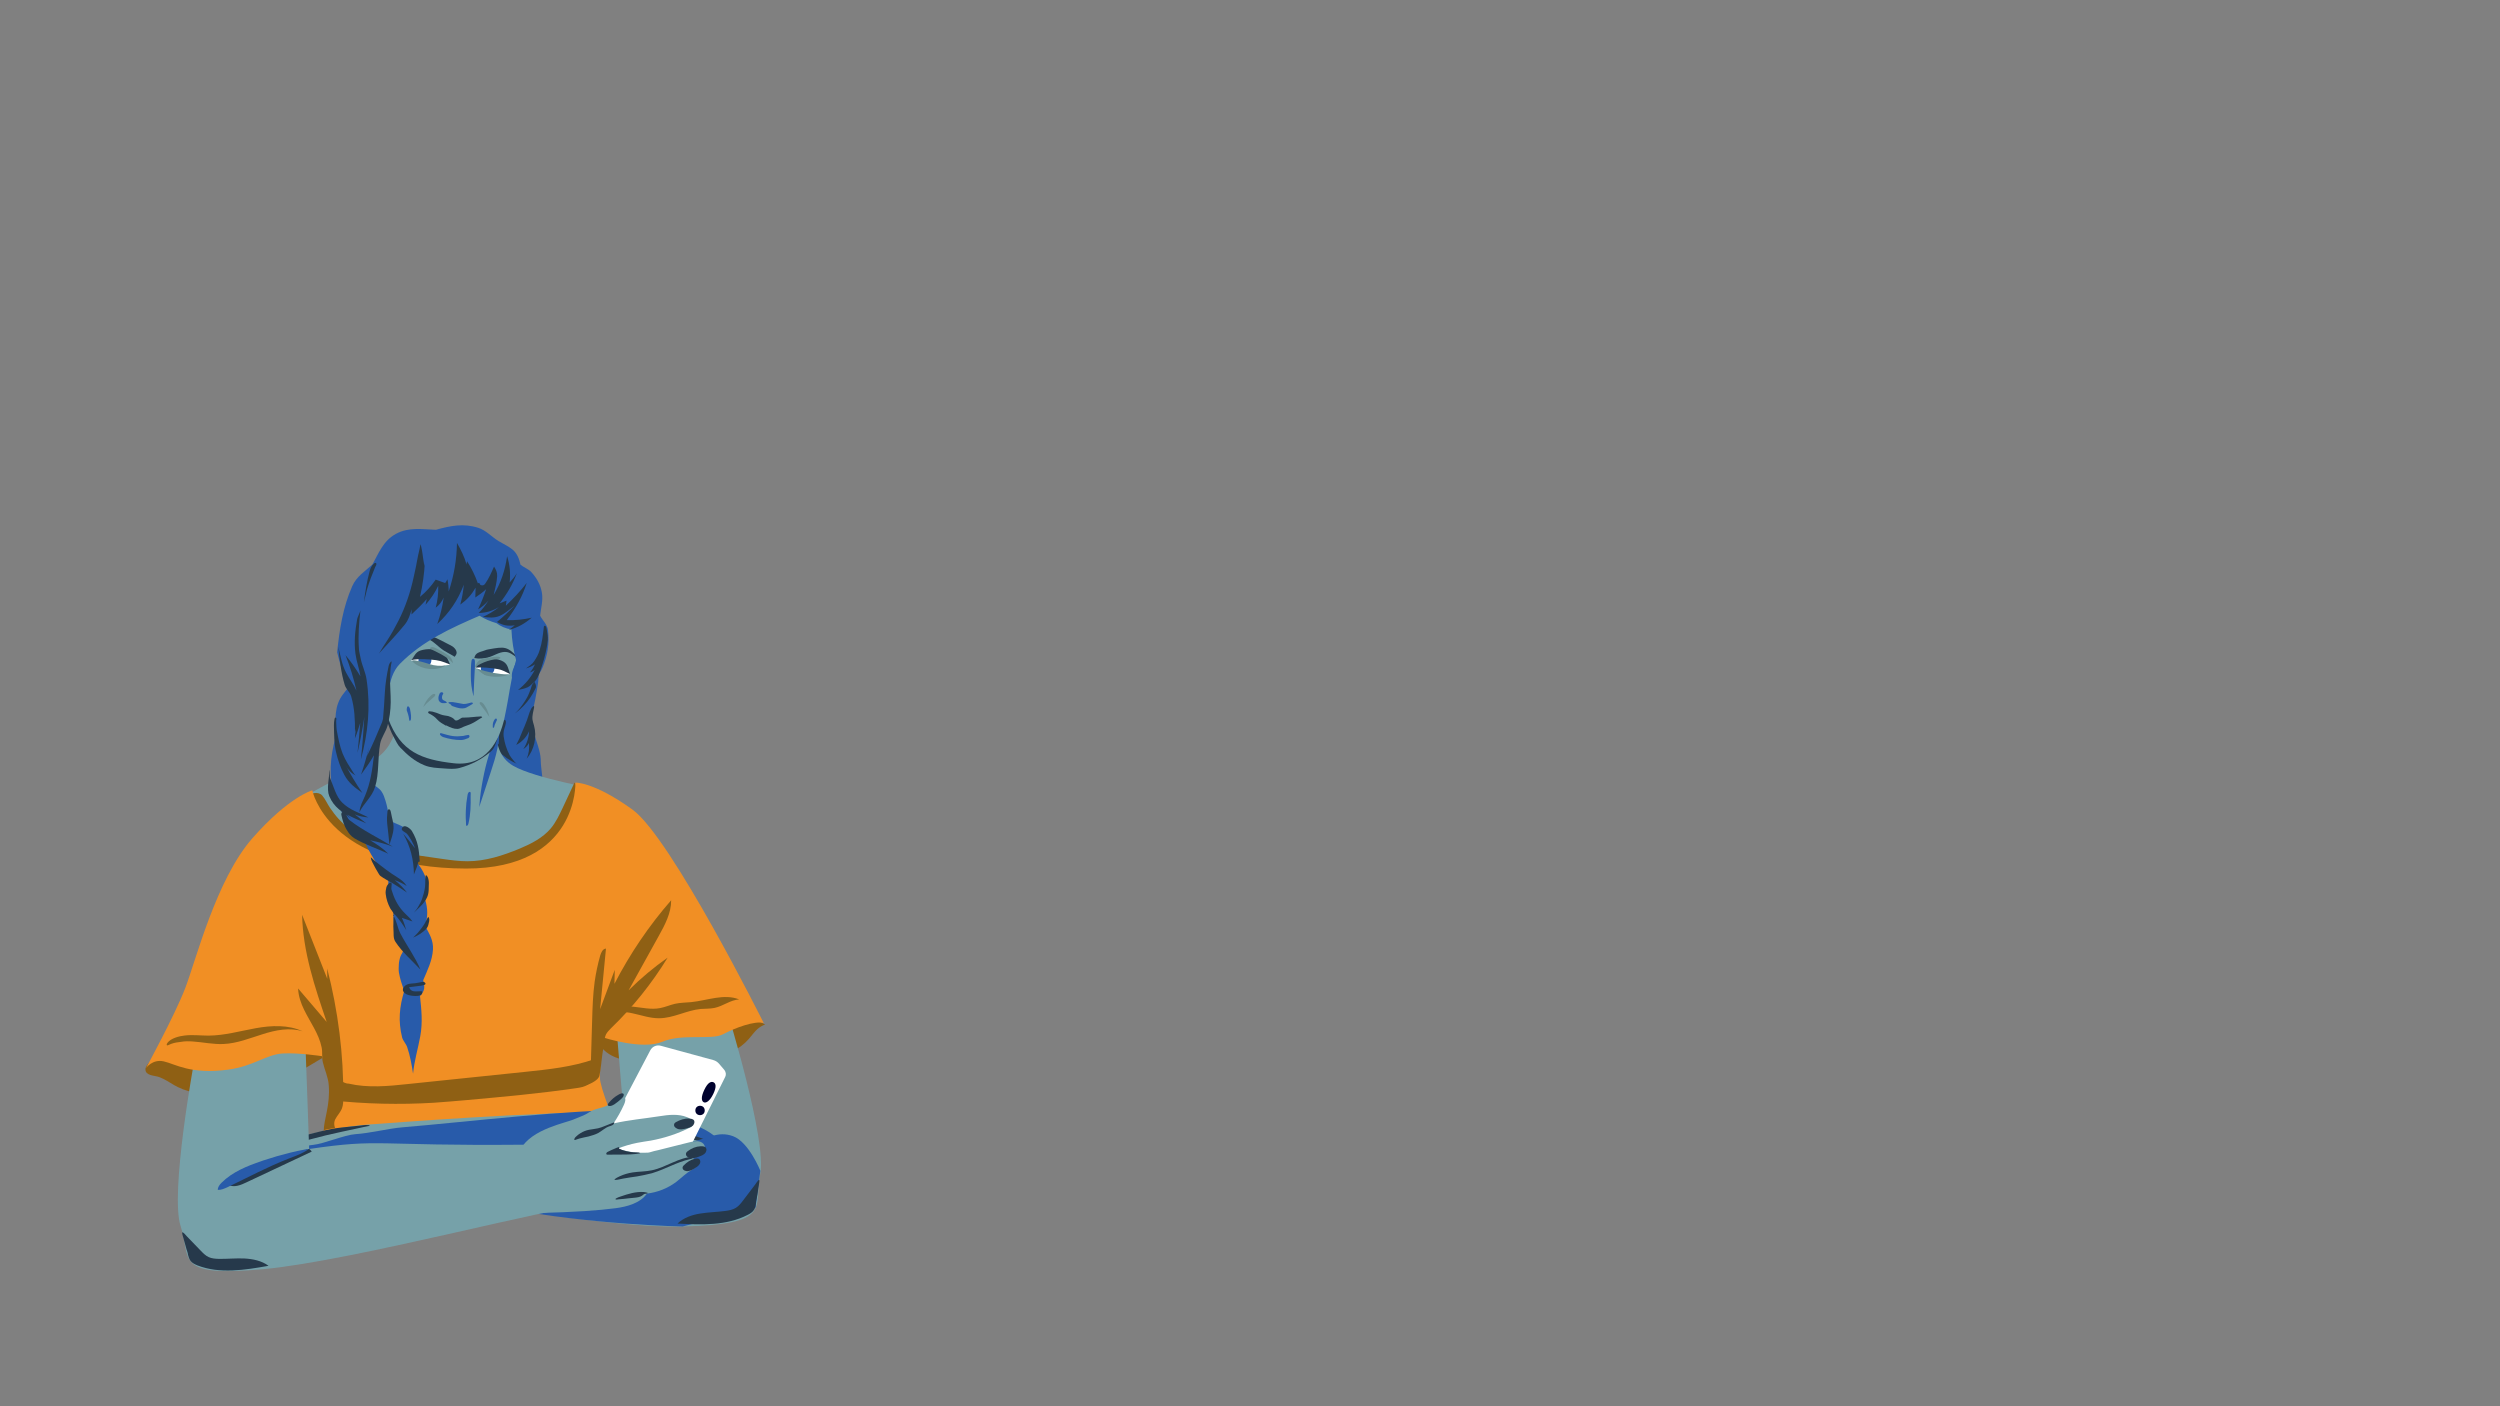 <ns0:svg xmlns:ns0="http://www.w3.org/2000/svg" version="1.1" id="Layer_4" x="0px" y="0px" viewBox="0 0 2562 1441" style="enable-background:new 0 0 2562 1441;" xml:space="preserve" width="2562.0" height="1441.0">
<ns0:rect x="0" y="0" width="2562" height="1441" fill="#808080" stroke="none"/>
<ns0:style type="text/css">
	.st0{fill:#285BAA;}
	.st1{fill:#26394B;}
	.st2{fill:#8F6014;}
	.st3{fill:#76A1A9;}
	.st4{fill:#F18F24;}
	.st5{fill:#FFFFFF;}
	.st6{fill:#00022E;}
	.st7{fill:#678C91;}
</ns0:style>
<ns0:g>
	<ns0:g>
		<ns0:path class="st0" d="M510.6,770.3c0.9,1.2,1.8,2.2,2.3,3.6c0.5,1.3,0.6,2.9,0.9,4.3c1.1,7.9-2.2,20.7,2.3,27.2    c1.8,2.6,4.6,4.2,7.5,5.7c6.5,3.1,28.6,17,32.4,10.9c3.4-5.3-1.9-35.2-1.8-41.5c0.1-15.4-10.2-29.7-9.4-45    c0.3-6.7,2.9-13,3.9-19.7c1.6-9.2,3.9-19.2,3.1-28.5c-0.5-6.4-4.6-12.6-9.1-17.1c-3.1-3.1-9.1-20.6-13.3-21    c-13.3-1.5-24.9,22.6-31.7,34.1c-6.8,11.5-7.7,25.8-5,38.9c1.4,6.9,3.9,14,8.5,19.5c0.9,1.1,2,1.9,2.6,3.2    c0.4,1.2,0.2,2.6,0.1,3.7c-0.2,3.6,0.3,7.1,1.3,10.7C506.3,763.3,508,767,510.6,770.3z" />
		<ns0:path class="st1" d="M529.7,782.7c-7.6-3.3-13.7-7.7-19.6-13.5c-2.6-2.5-3.9-5.2-4.2-8.9c1.7,0.6,3.4,1.5,5.1,2.3    c0.1-3.8,0.2-7.7,0.7-11.4c0.2-1.9,0.9-3.6,1.6-5.4c0.4-1.2,2.5-9.9,4.7-7.6c1.6,1.8-1.4,8.5-1.7,10.7c-0.3,2.2-0.4,3.7-0.2,5.5    c1,7.1,2.9,13.2,6.2,19.6c1,1.8,2.2,3.1,3.6,4.9C526.8,780,528.2,781.9,529.7,782.7z" />
		<ns0:path class="st1" d="M529,763.4c5.8-3,10.6-8,13.2-14c-0.3,6.5-2.3,12.9-5.9,18.2c2.5-1.4,4.6-3.6,5.7-6.2    c0.7,5.5,0,11.1-2.3,16.2c7.9-9.3,10.8-22.6,7.5-34.3c-0.5-1.8-1.2-3.7-1.5-5.8c-0.5-4.3,0.9-8.3,1.6-12.3c0.7-3.8-2.5,0-3.1,1.4    c-1.9,3.6-2.8,7.8-4.2,11.5c-1.5,4.1-3.2,8-4.9,11.9C533.4,754.6,531.4,759,529,763.4z" />
	</ns0:g>
	<ns0:path class="st2" d="M182.4,1114.1c14,7,30.4,7.7,45.9,5.5s30.5-6.8,45.8-10c6.5-1.4,13.1-2.5,19.4-4.8c6.1-2.2,11.6-5.5,17.2-8.9   c6.8-4.1,13.7-8.1,20.5-12.2c1.4-0.9,2.9-1.8,3.3-3.4c0.3-1.4-0.2-2.7-1-3.9c-5-9.4-14.7-15.7-24.9-18.7c-10.2-3-21-3.1-31.7-2.7   c-12.3,0.5-24.4,1.9-36.5,3.9c-12.2,2-24.2,4.9-36.1,8.4c-11.8,3.5-23.5,7.8-34.8,12.8c-5.1,2.2-11,4.3-15.4,7.9   c-2.7,2.2-6.4,6.4-4.6,10.2c2.2,4.4,9.9,4.1,14,5.7c5.3,2,10,5.2,14.9,8.1C179.9,1112.8,181.1,1113.5,182.4,1114.1z" />
	<ns0:path class="st2" d="M784.1,1049.9c-3,1.1-5.8,2.8-8.1,4.9c-3.2,2.9-5.7,6.6-8.5,9.8c-9.2,10.6-22.5,16.7-36.2,19.7   c-13.7,3-27.7,3-41.7,3c-9.6,0-19.2,0-28.9,0c-9.1,0-18.3,0-27-2.7c-8.6-2.7-16.9-8.3-20.4-16.6c-0.3-0.7-0.6-1.6-0.4-2.5   c0.3-1.4,1.7-2.2,2.9-2.9c35.5-18.9,75.1-35.4,114.9-29c9.5,1.5,18.7,4.4,27.9,7.1c4.6,1.4,9.3,2.8,13.9,4.3c2,0.6,4.5,1.1,6.3,2.1   C780.3,1048,782.2,1048.9,784.1,1049.9z" />
	<ns0:path class="st3" d="M408.8,717.6c0,0,3.7,46.2-27,61.6s-73.6,39-73.6,39l24.1,66.6l82.5,44.6h150.9l48.4-120.2   c0,0-66-11.6-88-24.3c-28.9-16.5-13.5-61-13.5-61L408.8,717.6z" />
	<ns0:path class="st2" d="M397.3,870.9c9.2,2.6,18.7,3.9,28.2,5.3c9.5,1.4,18.9,2.7,28.4,4.1c8.3,1.2,16.7,2.3,25.2,2.3   c18.5,0,36.5-5.9,53.6-13c11.7-4.9,23.5-10.9,31.7-20.6c5.2-6.2,8.7-13.7,12.2-21c4.1-8.7,8.1-17.4,12.2-26.1   c5.7,9.4,2.8,21.5-1.7,31.6c-12.8,29.2-37.8,53-67.7,64.3c-27,10.2-56.8,10.6-85.7,9c-13.2-0.7-26.7-1.8-39.2-6.1   c-9.9-3.4-19.1-8.9-27.8-14.7c-9.5-6.4-18.8-13.7-24-23.8c-3-5.8-4.5-12.2-7.8-17.7c-5.2-8.6-15.9-15.3-17.6-25.7   c-1.2-7.1,9.4-7.8,12.9-3.6c3.2,3.7,5.2,8.6,8,12.7c2.7,3.9,5.5,7.7,8.7,11.2c6.3,7,13.5,13.2,21.4,18.5   c7.9,5.2,16.5,9.4,25.5,12.3C394.9,870.3,396.1,870.6,397.3,870.9z" />
	<ns0:path class="st0" d="M456,766.8c37.1,4.7,54.4-19.8,58.9-32c-3-3.9-9.1-3.1-14-2c-6.1,1.4-12.2,2.3-18.2,2.9   c-6.2,0.5-12.4,0.7-18.7,0.4c-6.2-0.3-12.4-1.1-18.5-2.2c-6.1-1.3-25.6-21.7-31.3-23.9c-5.8-2.2-5.5,7.1-5.4,7.6   C409.1,718.7,410.8,761,456,766.8z" />
	<ns0:path class="st4" d="M330.2,1082.2c0,0,8.7,21.8,8,40.8c-0.7,19-25.2,109.2-22.2,120.2c2.9,11,70.1,8.7,106.4,8.7   s134.2-14.6,178.1-8c44,6.6,63.6,2.2,67.3,0.7c3.6-1.5-53-120-53-140.2c0-20.2,4.1-41.3,4.1-41.3L330.2,1082.2z" />
	<ns0:g>
		<ns0:path class="st3" d="M745.4,1037c0,0,40.6,131.4,33.7,166.1c-6.9,34.7,13.7,51.5-79.5,53.8S420,1218.1,398.3,1223    c-21.5,4.9-32.1,19.5-93.7,22.2c0,0-59,18.9-62.1,9.7c-2.6-7.7,5.4-9.4,5.4-9.4s-37.8,9-41.3,1.4c-3.8-8.3,5.2-11.5,5.2-11.5    s-13.8,4.6-15.7-1.2c-2.9-8.7,15.4-15.3,15.4-15.3s1.2-13,24.9-25.2c23.7-12.3,28.1-15.5,28.1-15.5s-5.3-11.1,2-12.1    c3-0.3,12.2,3.7,26.6,2.7c0,0,46.7-14.8,93.8-17c0,0,176.4-13.9,252.1-11.7c0,0-7.1-84.9-9.6-115L745.4,1037z" />
		<ns0:path class="st1" d="M714.8,1160c3.9,1.4,8.4,3.4,9.7,7.4c-5.2,3.1-11.9,1.3-17.7-0.7c-23.5-7.8-46.9-15.7-70.3-23.5    c-0.3-0.1,1.6-2.6,1.8-2.8c0.9-0.5,1.5-0.2,2.3-0.1c2.8,0.5,5.4,1,8.2,1.5c5.4,1.1,10.8,2.2,16.2,3.4c10.8,2.6,21.4,5.4,32.1,8.7    C703.1,1155.9,709,1157.9,714.8,1160z" />
		<ns0:path class="st1" d="M439.4,1229.8c-14.4-2.6-40-4.6-45-3.4c-5.1,1.3-9.7,3.7-14.4,6c-15.3,7.4-31.6,12.3-48.3,14.7    c-10.3,1.5-21.1,1.9-30.9-1.8c13.8-2.7,27.4-5.4,41.2-8.1c9-1.8,18.1-3.6,26.2-7.7c5.8-2.9,11-6.9,17-9.4    c10.2-4.2,48.6,4.1,59.6,4.9L439.4,1229.8z" />
		<ns0:path class="st1" d="M286.9,1231.4c1.2-0.6,2.5-1.3,3.3-2.2c1-1,1.4-2.5,1-3.7c-3.1,0-5.7,2-8.1,3.8c-5.4,3.8-11.6,6.7-18.1,8.4    c-3.5,1-7.1,1.6-10.5,2.9c-1.6,0.6-3.2,1.4-4.6,2.5c-0.5,0.3-1.7,1.2-1.9,1.7c-0.2,0.5,0.5,0.5,1,0.4c1.9-0.1,3.9-0.9,5.9-1.4    c2.1-0.5,4.3-1.2,6.3-1.8c4.2-1.3,8.3-2.8,12.4-4.4c4.1-1.6,8.1-3.4,12.1-5.3C285.9,1231.8,286.4,1231.6,286.9,1231.4z" />
		<ns0:path class="st1" d="M212.5,1235.3c2.7-3.4,7.3-4.8,11.4-6.1c16.9-5.1,33.5-11.1,49.7-18c3.1-1.3,6.2-2.7,9.5-3.6    c1.2-0.3,2.3-0.5,3.5,0c0.7,0.3,1.5,1,0.7,1.7c-0.5,0.5-1.4,0.7-2,1.1c-0.7,0.3-1.5,0.6-2.2,1c-1.5,0.6-3,1.3-4.5,1.9    c-3,1.2-6,2.3-9.1,3.4c-6.1,2.1-12.3,3.9-18.5,5.8c-6.2,1.8-12.4,3.5-18.6,5.4c-6.1,1.9-12.2,4.1-18.1,6.6    C214.1,1234.7,212.8,1235,212.5,1235.3z" />
		<ns0:path class="st1" d="M281,1187.6c-0.5,0.9-1.4,1.4-2.2,1.9c-3.9,2.6-7.9,5-12.1,7c-5.1,2.5-10.7,4.3-16,6.1    c-13,4.5-25.8,9.9-38.2,16c0.4-2.2,2.6-3.6,4.5-4.8c18.7-10.8,40-16.2,58.7-27c1.3-0.7,2.9-2.1,4.4-2.1S281.5,1186.7,281,1187.6z" />
		<ns0:path class="st1" d="M272.9,1174.6c2.8-1,5.5-2,8.4-2.6c4.1-0.7,8.4-0.7,11.7-3.1c-6.9,0.6-13.7,2.2-20.5,3.8    c-1.6,0.4-3.2,0.7-4.6,1.7c-0.9,0.5-1.7,1.4-2.3,2.2c-0.6,1,0.6,0.9,1.2,0.5C268.8,1176.1,270.9,1175.4,272.9,1174.6z" />
		<ns0:path class="st1" d="M314.5,1168.7c-4.7,1.3-9.3,2.7-14.1,3.1c-2.7,0.2-6-0.2-7.1-2.7c1-1.2,2.5-1.6,3.9-1.9    c9.4-2.3,18.9-4.7,28.3-7c4.9-1.2,9.8-2.5,14.7-3.3c6.6-1.2,13.3-1.8,20.1-2.5c3-0.3,5.9-0.5,8.9-0.9c2.5-0.2,5.2-0.9,7.8-0.5    c0.3,0,1.8,0.1,1.9,0.5c0.1,0.4-1.9,0.6-2.2,0.7c-2.9,0.5-5.8,1.2-8.6,1.8c-5.8,1.2-11.5,2.5-17.3,3.7c-5.8,1.3-11.4,2.6-17.2,3.9    c-5.7,1.4-11.4,2.9-17.1,4.4C315.9,1168.3,315.1,1168.6,314.5,1168.7z" />
		<ns0:path class="st0" d="M459.1,1234.7c-7.1-1.1-14.5-2.1-20.9-5.4c-0.7-0.4-1.4-0.7-1.7-1.5c-0.4-1.1,0.3-2.5,1.4-3    c1.2-0.5,2.5-0.4,3.5-0.2c7.9,0.9,15.6,3,23.3,4.7c4.7,1,9.4,1.8,14.1,2.5c4.7,0.6,9.5,1.3,14.3,1.9s9.6,1.2,14.4,1.9    s9.5,1.5,14.2,2.6c2.3,0.4,4.6,1.1,7,1.6c1.2,0.3,2.2,0.6,3.4,1c0.5,0.2,2.5,0.3,2.5,1.1c0.1,0.6-1,1.2-1.4,1.4    c-1,0.3-2.3,0.2-3.4,0.2c-2.5,0-4.9,0.1-7.5,0c-5-0.1-9.9-0.4-14.9-1c-5-0.5-9.9-1.2-14.9-1.9c-5-0.7-9.9-1.6-14.9-2.3    c-4.9-0.9-9.9-1.7-14.8-2.5C461.6,1235,460.3,1234.9,459.1,1234.7z" />
		<ns0:path class="st0" d="M688.7,1146.7c15.4,3.2,31,7.5,43.3,17.3c2.2,1.7,4.5,3.9,4.7,6.7c-3.3,0.6-6.8-0.4-10-1.5    c-21.8-7.4-43.2-15.9-65.5-21.7c-4.4-1.2-8.7-2.1-13.1-3.6c-2.1-0.7-4.3-1.5-6.3-2.5c-0.5-0.2-1.1-0.5-1.6-0.7    c-0.3-0.2-0.9-0.3-0.4-0.6c0.3-0.2,1.1-0.1,1.5,0c0.6,0,1.2,0.1,1.8,0.1c4.9,0.3,9.8,0.7,14.7,1.4c4.9,0.5,9.7,1.3,14.6,2.1    c4.8,0.9,9.7,1.7,14.5,2.7C687.5,1146.3,688.1,1146.6,688.7,1146.7z" />
		<ns0:path class="st1" d="M207.2,1246c-1.7-0.6-3.5-2.1-3.6-4.1c-0.2-2.3,2.2-3.8,3.9-5c4.3-2.6,9.5-3.5,14.5-3.4    c0.7,0.1,1.4,0.1,2,0.4c1.3,0.5,1.9,1.9,1.9,3.2c0,1.3-0.5,2.5-1.3,3.5c-2,2.7-5.4,3.8-8.6,4.6    C213.3,1246.1,209.9,1247,207.2,1246z" />
		<ns0:path class="st1" d="M241.9,1253.2c-1.4-0.5-2.9-1.7-3-3.3c-0.1-1.9,1.8-3.2,3.3-4.1c3.5-2.1,7.8-2.9,11.9-2.8    c0.5,0.1,1.2,0,1.7,0.3c1,0.4,1.6,1.6,1.6,2.6c0,1.1-0.4,2-1.1,2.9c-1.6,2.1-4.5,3.1-7.1,3.8    C247,1253.2,244.3,1254.1,241.9,1253.2z" />
		<ns0:path class="st1" d="M262.7,1167.6c-1.1-0.9-1.8-2-1.3-3c0.7-1.1,3.1-1.1,4.8-1c4.2,0.2,8.5,1.4,12.3,3.1c0.5,0.2,1.1,0.4,1.4,0.9    c0.7,0.6,0.7,1.5,0.3,2c-0.4,0.5-1.4,1-2.3,1.2c-2.5,0.5-5.5,0-8.2-0.6C267.3,1169.5,264.5,1168.9,262.7,1167.6z" />
		<ns0:path class="st1" d="M197,1233c-1.7-0.5-3.6-1.9-3.8-3.7c-0.3-2.3,2-4.1,3.6-5.2c4.2-2.9,9.3-4.2,14.3-4.3c0.7,0,1.4,0,2.1,0.2    c1.3,0.5,2,1.8,2.1,3c0.1,1.3-0.4,2.6-1.1,3.6c-1.8,2.8-5.2,4.2-8.3,5.1C203.1,1232.8,199.9,1233.8,197,1233z" />
		<ns0:path class="st1" d="M204.6,1222.4c-1.5-0.3-3.3-1.3-3.6-2.9c-0.5-1.9,1.3-3.6,2.6-4.8c3.2-2.9,7.5-4.5,11.8-5.1    c0.6,0,1.2-0.1,1.8,0c1.2,0.3,1.9,1.3,2.1,2.3c0.2,1.1-0.1,2.1-0.5,3.2c-1.3,2.6-4.1,4.1-6.6,5.2    C209.7,1221.6,207.1,1222.8,204.6,1222.4z" />
	</ns0:g>
	<ns0:path class="st0" d="M491.1,827.1c3.9-11.8,7.8-23.7,11.7-35.5c2.6-8,5.3-16.1,6.9-24.4c0.4-2.1,0.7-4.3,1-6.3   c0.1-1.3,0.6-3.2,0.2-4.5c-0.6-1.6-1.9,0.2-2.6,1c-3.8,4.8-5.5,10.7-7.3,16.3c-2.5,8.1-4.5,16.5-6.1,24.9   c-1.6,8.4-2.9,16.9-3.5,25.4C491.4,825,491.3,826.1,491.1,827.1z" />
	<ns0:path class="st0" d="M630.5,1168.6c-11.9-1.6,29.7-30.9,17.6-31c-64.2-0.7-170.9,12.3-236,17.7c-14.2,1.2-32.7,6-48,7   c-10.7,0.7-32.2,9.8-42.8,10.9c-16.9,1.6-31.3,12.5-44.7,22.9c3.1-0.2,6.1-0.4,9.2-0.7c120.8-9.4,244.6-18.6,365.8-17.6   c3,0,6,0,8.9-0.6c0.9-0.2,2.1-0.5,1.9-1.7c-0.2-1.2-2-1.1-3-1.2c-6.2-1.2-12.4-2.7-18.6-3.9C637.4,1169.8,634,1169.2,630.5,1168.6z   " />
	<ns0:path class="st0" d="M605,1168.5c0,0,78.6,6.6,99.1,2.8c20.5-3.8,31-12.9,47.2-6.9c16.1,6,27.9,35.4,27.9,35.4l-5,37.8l-74.6,19.3   c0,0-92.8-1.6-181.7-18.6C489.7,1232,605,1168.5,605,1168.5z" />
	<ns0:path class="st0" d="M477.8,846.2c1.1,0.5,1.9-0.9,2.2-2c2.3-9.3,2.5-19,2.3-28.5c0-1.1,0.6-4.6-1.1-4.2c-1.7,0.4-2,2.8-2.2,4.1   c-0.9,4.8-1.4,9.6-1.6,14.5c-0.1,2.8-0.2,5.4-0.1,8.2c0,1.3,0.1,2.7,0.2,3.9C477.6,842.6,477.5,845.9,477.8,846.2z" />
	<ns0:g>
		<ns0:path class="st5" d="M743.2,1103.6L692,1206.3c-3.4,6.9-11.1,10.6-18.7,8.7l-53.1-12.4l-12.4-14.7l58.6-111.5    c2-3.9,6.5-5.9,10.8-4.7l53.9,14.7c2.2,0.6,4.2,1.9,5.7,3.6l5.7,6.7C744,1098.9,744.3,1101.4,743.2,1103.6z" />
		<ns0:circle class="st6" cx="717.4" cy="1138" r="4.8" />
		<ns0:path class="st6" d="M731,1121c-3.5,7.3-7.4,9.8-9.8,8.6c-2.6-1.3-2.8-5.9,0.7-13c3.5-7.3,6.7-8.6,9.3-7.5    C733.6,1110.3,734.5,1113.7,731,1121z" />
		<ns0:path class="st3" d="M536.4,1173.1c-154.9,1.4-144.9-6.6-219.6,4.4c0,0-2.9-85.2-4.1-115.3L199,1087.6c0,0-25,135.3-13.9,168.9    c11,33.6-7.6,52.7,85.2,44.1c92.7-8.7,303.2-65.8,325.2-63.5C595.4,1237,596.5,1172.6,536.4,1173.1z" />
		<ns0:path class="st1" d="M192.6,1285.7c0.6,2.2,1.3,4.6,2.7,6.5c1.7,2.2,4.5,3.5,7.1,4.6c22.9,8.9,48.5,4.7,72.8,0.4    c-7-5.2-15.9-7-24.6-7.5c-8.7-0.4-17.4,0.5-26.1,0.4c-3.6-0.1-7.3-0.3-10.6-1.8c-3.3-1.5-5.9-4.2-8.3-6.7    c-4.7-4.9-9.4-9.8-14.1-14.6c-1.2-1.2-2.2-2.7-3.6-3.7c-1.8-1.4-1.2,1.1-0.9,2.1c0.9,3.2,1.8,6.5,2.7,9.7c0.5,1.8,1,3.6,1.5,5.4    C191.6,1281.9,192.6,1284.1,192.6,1285.7z" />
		<ns0:path class="st1" d="M243.5,1206.2c-3.7,1.9-7.9,4.4-8.7,8.4c5.5,2.5,12.1-0.2,17.5-2.8c22.4-10.6,44.7-21.1,67.1-31.6    c0.3-0.1-1.8-2.3-2.1-2.5c-0.9-0.4-1.5-0.1-2.3,0.2c-2.7,0.9-5.3,1.6-7.9,2.5c-5.2,1.7-10.5,3.5-15.7,5.3    c-10.5,3.7-20.7,7.9-30.8,12.4C254.7,1200.7,249.1,1203.4,243.5,1206.2z" />
		<ns0:path class="st0" d="M268,1189.9c-14.8,5-29.9,11.1-41,22.2c-2,2-3.9,4.5-3.8,7.3c3.4,0.2,6.7-1.3,9.8-2.7    c20.7-9.9,41.1-20.9,62.4-29.2c4.2-1.6,8.4-3.2,12.6-5.1c2-1,4.1-2,6-3.2c0.5-0.3,1-0.6,1.5-1c0.3-0.2,0.9-0.4,0.3-0.6    c-0.4-0.2-1.1,0.1-1.5,0.1c-0.6,0.1-1.2,0.2-1.8,0.3c-4.8,0.9-9.7,1.9-14.5,3.1c-4.8,1.2-9.5,2.5-14.3,3.8    c-4.7,1.4-9.4,2.9-14.1,4.4C269.1,1189.4,268.5,1189.7,268,1189.9z" />
		<ns0:path class="st3" d="M549.7,1243.2c41.3-1.1,63.2-2.7,80.9-5c12.1-1.6,25.4-5.1,32.4-15c10.8-1.3,21.2-5.4,29.9-11.9    c5.3-4.1,10.1-9,15.9-12.4c1.6-1,3.4-1.9,4.5-3.5c1.9-3.1,0.4-8-3.2-7.9c3.9-2.1,7.6-4.9,10.6-8.3c0.6-0.7,1.3-1.5,1.5-2.3    c0.7-2.2-0.7-4.6-2.7-5.9c-3.8-2.5-8.7-1.4-13.2-0.3c-4.9,1.3-9.9,2.5-14.8,3.7c-5.7,1.4-11.4,2.8-17.1,4.3    c-2.8,0.6-5.5,1.2-8.2,2.1c-1.5,0.5-3.2,0.5-4.8,0.5c-3.2,0.1-6.5,0.1-9.7-0.2c-3.5-0.3-7-0.9-10.5-1.7c-1.6-0.3-3.2-0.7-4.7-1.2    c-0.7-0.2-1.6-0.4-2.3-0.6c0,0-1.4-0.5-1.5-0.4c6.5-2.6,13.2-4.6,20.2-6c4.7-1,9.4-1.5,14-2.3c14-2.6,27.6-7,40.3-13.4    c0.5-0.2,1.1-0.5,1.5-0.9c1.6-1.4,1.6-4.1,0.5-6c-1.2-1.8-3.1-3-5.1-3.7c-8.9-3.6-18.8-2.5-28.2-1c-15.9,2.5-31.4,3.8-47.2,7.4    c4.1-6.1,7.7-12.5,10.7-19.1c1.2-2.6,2.2-5.8,0.6-8c-7-0.4-12.4,6.2-18.8,9.2c-4.6,2.1-9.9,2.6-14.5,4.8c-2.1,1.1-4.2,2.5-6.2,3.6    c-3.6,2-7.7,3.2-11.4,4.9c-8.5,4.1-44.4,9.9-55.9,31.4c-5.8,10.7,0,20.4,0,32.5C533.3,1222.8,550.1,1243,549.7,1243.2z" />
		<ns0:path class="st1" d="M613.1,1161.1c3.8-2.1,7-5.4,11.2-6.8c1.2-0.4,2.3-0.6,3.4-1.3c1.1-0.6,1.9-1.7,1.8-2.9    c-3.3,1.3-6.6,2.7-9.9,3.9c-2.2,0.9-4.5,1.8-6.8,2.3c-3,0.7-6.2,0.9-9.2,1.5c-3.1,0.6-6,1.8-8.6,3.4c-1.4,0.9-2.7,1.7-3.8,2.8    c-1,0.9-1.9,1.6-2.5,2.9c-0.2,0.7-0.4,1.7,0.6,1.4c1.5-0.5,2.9-1.1,4.4-1.5c3.1-0.9,6.2-1.4,9.3-2.1    C606.5,1163.7,609.9,1162.8,613.1,1161.1z" />
		<ns0:path class="st1" d="M623,1180.3c-0.5,0.3-1.2,0.6-1.5,1.2c-0.3,0.5-0.2,1.4,0.3,1.7c0.2,0.1,0.5,0.1,0.7,0.1    c4.8,0,9.6,0,14.4-0.1c6.5,0,13-0.1,19.3-1.3c-1-0.9-2.3-0.9-3.6-0.9c-4.6,0-9.2-0.6-13.7-2.1c-1.1-0.3-2.2-0.7-3.3-1.3    c-0.7-0.3-1.4-0.4-1.2-1.4c0.1-0.5,0.4-0.9-0.4-0.6c-1.2,0.3-2.3,0.7-3.5,1.3C628,1177.9,625.4,1179.1,623,1180.3z" />
		<ns0:path class="st1" d="M669.1,1202c12.8-3.9,24.5-11,37.6-14c1.6-0.3,3.5-0.9,4.1-2.5c-15,0.3-27.9,10.7-42.7,13.8    c-6.5,1.4-13.2,1.2-19.8,2.2c-4.5,0.7-9,2-13.1,3.9c-1.7,0.9-3.8,1.7-5.2,3.1c-0.6,0.5-0.2,0.7,0.4,0.7c2.8,0,5.7-1,8.3-1.4    c4.7-0.9,9.4-1.5,14.1-2.2c4.9-0.9,9.8-1.8,14.6-3.1C667.9,1202.5,668.4,1202.2,669.1,1202z" />
		<ns0:path class="st1" d="M650.7,1227.4c2.6-0.3,5.1-0.6,7.3-2.1c1-0.7,1.8-1.7,3-1.9c1.1-0.2,2.3,0.1,2.9-0.9    c-1.3-0.5-2.7-0.7-4.1-0.9c-8.1-0.6-16.1,1.9-23.9,4.6c-1.5,0.5-3,1-4.3,1.8c-0.4,0.3-1.4,0.7-0.6,1.2c0.6,0.3,1.8,0,2.6-0.1    c3.6-0.3,7.4-0.6,11-1.1C646.6,1227.8,648.7,1227.6,650.7,1227.4z" />
		<ns0:path class="st1" d="M633.3,1129c-2.2,1.8-4.6,3.6-7.1,4.3c-1,0.2-1.9,0.2-2.6,0c-0.6-0.3-1-1.1-0.5-1.9c0.1-0.5,0.6-0.9,0.9-1.3    c2.6-3.2,6-6.2,9.7-8.2c1.5-0.9,3.6-1.9,4.8-1.3c1,0.5,0.9,2,0.2,3.2C637.6,1125.5,635.3,1127.4,633.3,1129z" />
		<ns0:path class="st1" d="M711.1,1197.8c-2.5,1.4-5.1,2.8-7.9,2.3c-1.1-0.2-2.1-0.6-2.9-1.4c-0.7-0.7-1.1-2-0.6-3    c0.2-0.6,0.6-1,1.1-1.5c3-3.1,6.6-5.5,10.8-6.6c1.7-0.4,4.1-0.9,5.3,0.6c1.1,1.3,0.9,3.2,0.2,4.5    C715.8,1195.1,713.2,1196.5,711.1,1197.8z" />
		<ns0:path class="st1" d="M715.5,1185.6c-3,1.1-6.2,1.9-9.1,1c-1.2-0.4-2.2-1.1-2.9-2c-0.5-1-0.9-2.3-0.1-3.5c0.3-0.5,0.9-1,1.4-1.4    c3.7-2.9,8.4-4.8,13-5c1.9-0.1,4.6-0.1,5.7,1.7c1,1.5,0.3,3.6-0.6,5C721.2,1183.7,718.2,1184.6,715.5,1185.6z" />
		<ns0:path class="st1" d="M702.8,1156.6c-2.9,0.7-6.3,1.4-9,0c-1.1-0.5-2.1-1.3-2.7-2.2c-0.5-1.1-0.5-2.3,0.2-3.3    c0.4-0.5,1-0.9,1.5-1.2c4.1-2.3,8.6-3.8,13.2-3.6c1.9,0.1,4.5,0.3,5.4,2.2c0.7,1.6-0.1,3.5-1.2,4.9    C708.4,1155.2,705.5,1155.9,702.8,1156.6z" />
	</ns0:g>
	<ns0:path class="st4" d="M320,809.9c0,0-24.2,6.8-61.4,49.2c-37.2,42.4-57.8,125.1-68.8,153.6c-11,28.5-40.2,81.9-40.2,81.9   s6.6-9.5,18.2-6.9c11.7,2.6,27.5,13.7,65.8,8.5c26.3-3.5,39.5-15.7,56.2-16.6s40.2,2.8,40.2,2.8s8.7,21.8,8,40.8   c-0.7,19,276.4,1.6,276.4-18.6s4.1-41.3,4.1-41.3s39.8,13,60.3,4.3c20.5-8.7,50.5-1.4,62.2-7.7c11.7-6.3,32.9-14.3,41.7-11.4   c0,0-95-190.3-134.5-218.8s-58.5-27.7-58.5-27.7s3.3,88.1-112,88.1C336,889.8,320,809.9,320,809.9z" />
	<ns0:path class="st2" d="M619.2,1067.8c0.3-2.7,0.7-5.4,1.9-7.9c1.3-2.3,3.2-4.3,5.1-6.2c22.3-21.5,41.8-45.9,58-72.3   c-14.3,10-27.6,21.2-40,33.5c10.2-18.5,20.5-36.9,30.7-55.4c6.4-11.5,13-23.7,12.9-36.9c-22.7,26-42.2,54.8-58.1,85.6   c0.1-4.8,0.2-9.5,0.3-14.3c-5,13.4-10,26.9-15,40.3c2-20.7,3.9-41.4,6-62.1c-3.3,0.2-4.9,3.9-5.9,7.1c-2.5,8.9-4.4,17.8-5.7,26.9   c-1.8,13.3-2.2,26.8-2.6,40.1c-0.5,17-1,33.9-1.5,50.9c-0.1,4.7-4.6,10.3-4.3,15c4.3-1.4,12.4-5.3,13.3-9.8   c1.5-6.9,1.9-14.2,2.9-21.1C618,1076.8,618.5,1072.3,619.2,1067.8z" />
	<ns0:path class="st2" d="M305.5,1013c9.8,11.4,19.5,22.9,29.3,34.3c-12.2-35.7-24.4-72.1-25.2-109.8c8.6,21.9,17.2,43.7,25.8,65.6   c0-3.5-0.1-7-0.1-10.6c11.2,43.4,16.9,88.2,16.5,133c0,3.4-0.1,6.9-1.3,10.2c-1.6,4.3-5,7.5-7,11.5c-2.1,4.4-0.1,8.9-0.1,8.9   s-6.9,0.7-11.6,2.1c0-10.3,6.8-26,5.1-46.3c-0.6-8.2-4.2-15.3-6-23.1c-1.3-5.1-0.2-10.3-1.3-15.5c-2.8-13.9-11.8-25.8-17.9-38.4   C308.5,1028.4,305.8,1020.9,305.5,1013z" />
	<ns0:path class="st2" d="M357.3,1110.5c19.8,4.6,40.6,2.6,60.9,0.4c40.1-4.2,80.3-8.3,120.4-12.5c23.8-2.5,47.8-5,70.3-12.9   c1.1,9.3,1.4,20.3-6.2,25.8c-3.4,2.5-7.7,3.2-11.9,3.8c-37.4,5.5-75.2,8.9-112.9,12.3c-11.1,1-22.3,1.9-33.4,2.7   c-35,2.1-70.2,1.3-105.1-2.5c-1.4-7.4-1.8-16.4,0.5-23.7C346.5,1103.6,350.7,1110.5,357.3,1110.5z" />
	<ns0:path class="st2" d="M197.4,1067.3c10.6,0.7,21.1,3.1,31.7,2.6c13.9-0.6,27-6,40.2-10.1c13.2-4.2,27.6-7.1,40.9-2.9   c-14.8-6.9-32-6.1-48.1-3.2c-16.1,2.9-32,7.5-48.4,7.6c-8.2,0-16.4-1.1-24.5-0.1c-5.5,0.6-14,2.7-17.6,7.5c-0.3,0.5-1.3,2-0.4,2.6   c0.5,0.3,3.4-1.3,4.1-1.5c3.3-1.2,6.8-1.8,10.2-2.1C189.2,1067,193.3,1067,197.4,1067.3z" />
	<ns0:path class="st2" d="M648,1038.4c9.2,1.9,18.1,5.2,27.4,5.1c14.6,0,28.1-8.1,42.6-9.5c4.8-0.4,9.6-0.1,14.3-1.1   c8.7-1.8,16.3-8.2,25.2-8.7c-15.5-6.2-32.6,1.1-49.3,2.8c-5.5,0.5-11.1,0.5-16.5,1.7c-5.1,1.2-10,3.4-15.3,4.4   c-9.3,1.8-18.7-0.6-28.1-1.5c-6.3-0.5-13-0.1-18.8,2.6c-0.9,0.4-4.5,3-2.6,4.2c0.6,0.4,3.5-0.7,4.4-0.9c1.7-0.2,3.4-0.3,5.1-0.4   C640.4,1037.1,644.2,1037.5,648,1038.4z" />
	<ns0:g>
		<ns0:path class="st1" d="M410.2,766.1c7.4,7.7,14.8,14.1,24.6,18.1c6.4,2.7,13.2,2.8,20.1,3.3c5.4,0.4,10.9,0.9,16.1-0.5    c12.1-3.3,22.2-8.6,31.8-16.6c4.4-3.6,5.2-9.1,7.3-14.1c-3.5,1.1-5.8,3.7-9,5.4c-12.9,6.8-25.4,12.1-40.2,13.3    c-9.4,0.9-18.6-1.2-27.5-4.5c-5.1-1.8-8.5-6.5-12.9-9.6c-0.6-0.4-1.5-1.4-2-1.8c-0.9-1-1.7-1.5-2.5-2.3c-1.7-1.7-2.9-2.8-4.6-4.7    c-1.7-1.9-2.6-2.2-4.8-5c-2.2-2.8-5.5-13.5-9-15.3c-3.4-1.7-1.7,4.4-0.9,7.1c1,3.5,4.4,12.4,6.7,16.2    C405.8,759.3,407.3,763.2,410.2,766.1z" />
		<ns0:path class="st3" d="M397.9,736.6c12.6,33.9,34.2,41.9,67.2,45.6s46.8-22.9,52-46.9c5.1-24,5.9-37,11.3-57    c5.4-19.9,8.4-36.1,12.5-55.7c-18.5-11.3-31.3-25.2-51.4-35.5c-20.2-10.3-41.3-20.1-64-8c-22.7,12.1-31.8,36.4-50.5,52.5    C384,666.3,385.3,702.7,397.9,736.6z" />
		<ns0:path class="st5" d="M421.1,676.6c6.8,2,13.9,6,20.8,6.8c6.9,0.9,12.6-1.7,19.3-2.1c-3.8-4.3-5.7-9.1-11.1-11.9    c-5.4-3-14.1-2.6-19.5-0.9C425.1,670.1,424.9,673.4,421.1,676.6z" />
		<ns0:path class="st0" d="M442.1,676.6c-0.1,3.8-2.9,6.9-6.7,7s-6.6-2.6-6.6-6.5s3-6.9,6.9-7C439.6,670.1,442.3,672.8,442.1,676.6z" />
		<ns0:path class="st1" d="M421.3,676.5c3.4-3.7,4.2-8.1,9.7-9.9c7-2.2,15.1-1.8,21.9,1.7c5.2,2.8,5.9,8,8.4,12.7    c-5.8-2-7.7-3.4-14.6-4.5C439.8,675.6,429,674.8,421.3,676.5z" />
		<ns0:path class="st5" d="M486.9,684.3c6.2,2.7,13.3,6.7,19.6,7.9c6.3,1.3,10.1-1.1,16-1.3c-3-3.9-3.7-8.1-8.2-11    c-4.6-2.9-12.1-3.3-17.1-2.1C492.3,679,490.6,681.8,486.9,684.3z" />
		<ns0:path class="st0" d="M506.7,685.1c-0.1,3.9-3.3,6.6-7.1,6.5c-3.8,0-7-2.9-6.8-6.8c0.2-3.9,3.4-6.5,7.4-6.5    S506.9,681.1,506.7,685.1z" />
		<ns0:path class="st1" d="M487,684.2c3.4-3,4.8-6.4,9.7-7.8c6.3-1.6,13.3-1.9,19.3,1.7c4.6,2.8,5,7.9,6.7,12.6c-5.1-2.2-7-4.1-13.2-5.1    C503.2,684.4,493.9,683.6,487,684.2z" />
		<ns0:g>
			<ns0:path class="st1" d="M489.7,669.1c-2.1,1.2-2.9,2.6-3.5,4.7c-0.3,1.1,0.5,0.6,1.2,0.7c3.7,0.9,8.9,0.1,12.2-0.6     c6.5-1.6,11.5-5.7,17.8-5.8c6.3-0.1,9.4,4.7,14.6,7c-12.3-13.2-14.5-12.6-31.6-9.6c-2.6,0.4-3.5,1.2-5.5,1.7     C492.9,667.8,491.3,668.2,489.7,669.1z" />
		</ns0:g>
		<ns0:g>
			<ns0:path class="st1" d="M467.6,667c0.9,2.5,0.1,3.8-1.4,5.7c-0.6,0.7-1.1-0.1-1.6-0.5c-3.1-1.8-6.4-3.5-9.5-5.4     c-6-3.7-10.7-9.9-17.3-12.3c-6.6-2.3-13.1-0.4-19.8-1c19.3-5,23-3,40,5.9c2.5,1.3,3.8,1.9,5.8,3.1     C465.6,663.8,466.8,665.2,467.6,667z" />
		</ns0:g>
		<ns0:path class="st0" d="M485.3,713.5c0.3-10.2,0.9-20.4,1.4-30.6c0.1-1.6,0.1-3.3,0-5c-0.1-1.1-0.2-2.7-1.6-2.8s-1.7,1.2-1.9,2.2    c-0.3,1.8-0.4,3.5-0.5,5.3c-0.1,3.4-0.3,6.8-0.2,10.1c0,3.3,0.2,6.6,0.6,9.9c0.4,3.3,1.1,6.4,1.8,9.5    C485,712.6,485.2,713,485.3,713.5z" />
		<ns0:path class="st0" d="M357.8,703.5c-4.2,5.5-8.9,10.3-11.3,17.1c-2.5,6.7-2.7,13.7-3,21c-0.2,4.1,0.4,9.5,0.4,13.9    c-5.8,20.7-6.9,40.5-1.6,61.1c1.5,5.8,4.8,9.1,7.1,13.9c1.8,3.7,3.1,6.7,5.2,10.1c5.2,8.3,11.7,15,19,21.5    c5.5,12.7,12.5,23.7,21,34.6c1.2,1.5,2.5,2.7,3.1,4.5c0.5,1.4,0.1,2.9,0.2,4.3c0.4,9.8,2.3,18.8,5.8,27.9    c-0.3,2.8-0.6,5.7-0.4,8.4c0.2,2.3,0.4,4.6,0.7,6.8c0.4,2.6,0.7,5,1.6,7.6c0.7,2,2,3.7,3.1,5.7c1.9,3.5,4.3,6.7,4.6,10.9    c0.2,2.8-2,4.8-2.9,7.3c-1,2.8-1.6,5.9-1.7,8.6c-0.1,2.8-0.3,5.2,0.1,7.9c1.1,6.5,3.2,12.7,5.5,18.8c-5,16.5-6.4,30.8-2.2,47.8    c0.9,3.4,4.1,6.5,5.2,10c3,8.7,4.6,17.9,6,27.1c1.2-12.9,5.1-25.8,7.4-38.4c2.6-14.2,1.2-27.1-0.3-41.2c2-2.2,3.8-4.6,4.3-7.7    c0.4-3-0.6-5.7-1-8.5c4.3-10.1,9.3-20.1,10-31.3c0.6-9.4-3.6-16.2-8-24.1c2.8-9.6,2.9-17.8-0.1-27.5c0,0-0.1,0.6-0.1,0.3    c0.5-5.4,1.8-10.9,1.6-16.4c-0.1-6-2.6-10.8-5.7-15.9c-1.5-2.5-3.4-4.6-4.8-7c-0.9-10.1,0.4-19.6-5.9-28.5    c-5.1-7.3-13.8-9.4-21.5-13c-0.4-1.5,0-2.3-0.3-3.8c-1.3-5.5-2-10.9-3.8-16.6c-1-3.1-2-6.6-4.2-9.7c-2.1-3.1-6.1-5.5-9.4-7.4    c2.1-11.9,2.5-23.4,1-35.3c3.8-8.7,8.3-17.1,11.4-26.1c1.8-5.4,1.4-11.1,2.5-16.7s0.4-11.7,1.5-17.5c2-9.9,4.6-20.3,11.8-27.6    c23.3-23.6,52-36.5,81.7-49.4c5.5,3.4,11.1,5.8,17.3,7.6c4.7,3.5,9.5,5.5,15.4,6.5c0.5,11.1,2.1,21.9,5.1,32.6    c-1.8,5.1-4.9,9.7-4.7,15.4c0.2,5.7,3.3,9,8.5,10.9c2.6,1,5.5,0,7.6-1.7c6.1-5.3,12.1-10.3,15.3-17.9c5.3-12.7,7.3-24.9,5.7-38.6    c-0.6-5.8-5.7-10-8.1-14.9c0.9-8,3.2-15.7,1.8-23.7s-5.1-14.5-10.6-20.7c-3-3.4-7.8-4.9-11.3-7.8c-1.3-5.9-3.4-11.4-7.9-15.3    c-4.6-3.8-9.8-6-14.7-9c-7-4.3-12.8-11-20.7-13.5c-15.4-4.9-28.4-2.1-43.4,2c-14.1-0.5-27.8-2.9-40.8,4.1s-17.6,19.4-24.3,31.5    c-7.7,7.1-16.1,12.1-20.6,22.1c-9.6,21.7-13.1,44.4-15.5,67.8C348.3,680.5,351.9,692.3,357.8,703.5z" />
		<ns0:path class="st0" d="M449.3,715.4c0,1.3,0.1,2.3,1,3.4s2.1,1.7,3.4,1.8c1.4,0.2,2.8-0.1,4.2-0.3c-0.1-0.6-0.2-1-0.9-1.4    c-0.6-0.3-1.3-0.6-1.9-1c-0.6-0.3-1.4-0.6-1.7-1.3c-0.6-1.1-0.5-2.2-0.3-3.4c0.2-0.7,0.6-1.3,1-2c0.1-0.3,0.2-0.6,0.1-0.9    c-0.3-0.6-1-1-1.6-0.9c-1,0.1-1.6,0.5-2.1,1.4C449.8,712.3,449.3,713.8,449.3,715.4z" />
		<ns0:path class="st0" d="M477.4,721.3c1.7-0.2,3.6-0.9,5.3-1.3c0.7-0.2,1.5-0.1,1.8,0.5c0.3,0.6-0.2,0.9-0.7,1.2c-1.5,1-3,1.8-4.6,2.7    c-1,0.5-1.7,1.1-2.8,1.3c-1.5,0.3-3.1,0.4-4.7,0.2c-2.8-0.4-5.3-1.3-7.9-2.2c-0.5-0.2-1-0.5-1.4-1s-0.6-1-1.2-1.3    s-1.2-0.4-1.5-0.9s-0.1-0.7,0.4-0.9c1.3-0.1,2.6-0.2,3.8-0.1c2.9,0.3,5.7,1.1,8.5,1.5C474.1,721.5,475.7,721.6,477.4,721.3z" />
		<ns0:path class="st0" d="M505.5,740.1c0.4-1.4,1.1-2.6,2.2-3.6c0.3-0.2,0.7-0.3,1.1,0s0.6,1,0.4,1.5c-0.6,1.6-1.6,3.2-2.2,4.8    c-0.2,0.6-0.3,1.4-0.5,1.9c-0.2,0.5-0.2,1.1-0.9,1.1s-0.6-0.3-0.6-1s-0.1-1.5,0-2.2C505.1,741.8,505.2,741,505.5,740.1z" />
		<ns0:path class="st0" d="M420.2,726.7c-0.2-1.1-0.6-1.9-1.5-2.7c-0.2-0.2-0.5-0.2-0.9-0.1c-0.3,0.2-0.5,0.4-0.6,0.9    c-0.3,1-0.5,1.9-0.4,3c0.1,0.7,0.5,1.3,0.7,2c0.5,1.6,1.1,3.3,1.4,5c0.2,0.9,0.2,1.8,0.4,2.7c0.1,0.4,0.1,1.2,0.7,1.2    c0.6,0,1-1,1.1-1.4c0.2-1.5,0.2-2.8,0.1-4.2C421,730.9,420.6,728.8,420.2,726.7z" />
		<ns0:path class="st1" d="M388,670.1c9-9.9,18.3-19.5,26.8-30c3.8-4.7,5.4-9.9,7-15.7c0,1.8,0,3.6-0.1,5.3c5.4-5,10.7-10.2,15.6-15.8    c-0.4,1.9-0.7,3.9-1.2,5.9c5.3-6,9.6-12.3,13-19.5c0.2,7.8-0.6,15-2.6,22.5c3.8-2.9,6.3-6.1,8.2-10.5c-1.3,9.4-3.4,18.2-6.6,27.2    c12.6-11.7,21-24.2,27.2-40.2c-0.6,6.9-1.8,13.5-3.6,20.3c6.7-4.8,11.5-10.1,15.7-17.3c0,3.3-0.1,6.7-0.3,10    c3.9-2.6,7.7-5.3,11.1-8.5c-2.3,7-5.1,14-8.3,20.7c4.1-2.5,7.5-5.4,10.6-9c-2.9,4.7-6.1,8.9-10,12.7c7.8-0.2,14.2-2.1,20.9-6.1    c-5.1,4.1-10.6,7.4-16.5,10.1c6,0.7,11.6,1.4,17.3-1.1c5.8-2.5,10.1-6.8,15.1-10.3c-5.8,5.9-11.7,11.4-18,16.6    c6.1,3.5,11.4,4.5,18.3,3.4c-2,1.6-4.1,3.1-6.1,4.7c9.2-2.3,16.2-6.4,23.4-12.5c-8.5,1.9-16.9,2.8-25.6,2.5    c9.1-11.8,16-23.9,20.5-38.1c-6.5,8.4-13.7,16-21.4,23.3c0.2-1.7,0.4-3.5,0.7-5.2c-2.3,1-4.7,1.8-7.1,2.8    c7.6-9.6,13.4-19.4,17.7-30.9c-2.1,3.4-4.6,6.5-7.4,9.5c1-9.4,0.2-17.8-2.6-26.9c-2.1,14.5-6.3,27.1-13.8,39.7    c1.5-6.5,3.2-12.7,3.6-19.3c0.2-3.6-1.2-6.7-3.2-9.8c-2.7,6.1-5.3,12.2-9.2,17.7c-1.2,1.7-2.8,2-4.6,1.2c-0.7-0.3-0.6-1.5-1.3-1.9    c-0.6-0.4-1.1-0.3-1.4,0.4c-2.9-8.1-6.5-15.7-11.2-22.9c-0.1,1.1-0.3,2.2-0.5,3.3c-2.2-7.9-5.7-14.9-9.8-22    c-0.3,17.5-3,33.2-8.5,49.8c0-4.3-0.4-8.4-1.3-12.6c-0.6,1.4-1.4,2.7-2.3,3.9c-3.2-1.2-6.5-2.3-9.7-3.5    c-4.6,6.7-9.8,12.5-16.1,17.7c2.7-11.7,4.4-23.6,5-35.6c-0.2,1.3-0.4,2.7-0.5,3.9c-0.7-4.2-1.4-8.2-1.9-12.4    c-0.3-2-0.6-4.1-1.1-6.2c-0.2-1.2-0.5-2.6-1-3.7c-0.4,1.7-0.6,3.4-1,5.2c-0.3,1.8-0.9,3.7-1.3,5.7c-0.9,3.8-1.4,7.7-2.2,11.5    c-1.7,7.7-3.2,15.4-5.3,22.9c-2.1,7.6-4.7,15.1-7.8,22.5c-3.1,7.4-6.8,14.4-10.8,21.5c-3.9,7-8.9,14-13,20.9    C389.1,668.8,388.5,669.4,388,670.1z" />
		<ns0:path class="st1" d="M372.9,617.2c1.4-10.9,3-21.1,5.9-31.9c0.7-2.8,2.2-6.1,4.7-8c0.5-0.4,1.9-0.9,2.2,0.3    c0.3,1.2-0.7,2.6-1.2,3.5c-3.2,7.6-6,14.9-8.3,22.7C375.1,608.2,374.1,612.7,372.9,617.2z" />
		<ns0:path class="st1" d="M369.6,674.7c1.4,7.4,4.9,13.9,6,21.3c4.3,28.1,1.6,55.2-5.8,82.5c1.6-14.6,2.7-29.2,3.6-43.8    c-1.9,12.4-4.2,24.6-7,36.8c1.1-10.2,1.9-20.6,2.8-30.8c-1.7,5.4-3.3,10.9-5.5,16.1c0.2-3.4,0.5-6.7,1.2-10    c-0.3,1.2-0.7,2.3-1.1,3.4c0.1-12.5-0.4-24.5-3.9-36.5c-1.4-4.6-5.2-7.3-6.6-11.7c-3.9-12.8-5.2-26-6.6-39.4    c2.1,9.2,3.7,18.6,8.1,26.9c3.3,6.4,7.6,11.7,10.5,18.3c-2.8-12.5-6.5-24.5-11.2-36.4c5.7,6.8,10.7,14.1,15.3,21.7    c-1.2-7.8-4.1-15.3-5.1-23c-1.6-12.2-0.4-23.6,1.7-35.5c0.3-1.7,1.2-3.2,1.7-4.7s1.3-2.8,1.7-4.3c-1.5,12.9-2.5,25.5-1.6,38.5    C367.8,667.5,369,671.1,369.6,674.7z" />
		<ns0:path class="st1" d="M364.6,794.8c-5.2-2.8-8.3-6.2-10.9-11.5c5.3,10.1,11.1,19.8,17.6,29.2c-7.6-5.3-13.9-9.9-18.5-18.5    c-3.9-7.3-6.7-15.5-8.6-24s-1.8-17.9-2-26.8c0-2,0.2-4.4,0.6-6.3c0.2-0.9,0.7-2.3,1.7-1.1c0.4,0.6,0.1,1.9,0,2.9    c0,1,0,2.1,0.1,3.2c0.2,2,0.1,4.5,0.5,6.5c1.5,8,3,16.2,6,23.8c3,7.5,7.4,13.8,11.6,20.5C363.2,793.6,364,794.1,364.6,794.8z" />
		<ns0:path class="st1" d="M337.4,815.8c5.1,12.2,13.2,15.6,22.5,23.3c-2.9-3-5.8-5.9-8.1-9.4c0.6,2.1,1.4,3.6,3.4,4.8    c6.5,3.6,13.3,6.4,20.2,9.3c-3.9-3.1-8-6.1-11.8-9.2c4.5,1.9,9,2.7,13.9,3.1c-9.6-5.1-18.9-7.3-27.1-15.5    c-5.9-5.9-8.6-16.3-11.9-24.4c-1-2.2,0-6.6-0.6-9.1C337.3,796.6,334.5,808.8,337.4,815.8z" />
		<ns0:path class="st1" d="M391.6,740c-4.9,11.9-9.9,23.6-15.7,35.1c1-3.2,1.8-6.5,2.5-9.8c-2.5,9.6-5.2,19.1-8.4,28.5    c4.7-6.3,9.2-12.9,13.2-19.7c-1.5,14.1-3.6,28.5-9.1,41.4c-2.6,6.2-5.2,10.2-5.8,16.9c4.7-9.6,12.9-15.5,16.1-26    c4.3-14.1,2.5-29.7,5.2-44.4c1.2-6.2,5.7-11.8,7.5-18.2c2.1-7.9,3.2-15.7,3.3-24.1c0.1-8.4-0.9-17.4-0.6-25.9    c0.1-4.2,0.3-8.5,1-12.7c0.1-0.7,0.6-1.9,0.5-2.7c-0.1-0.7-0.2-0.9-0.7-0.3c-1.1,1.1-2,2.8-2.3,4.3c-1.9,9-3.4,18-3.9,27.2    s-1.1,18.1-1.9,27.2C392.1,737.8,392,738.9,391.6,740z" />
		<ns0:path class="st1" d="M399.1,865.7c1.7-5.4,3.9-11.1,4.2-16.7c0.2-5.8-1.6-10.3-2.6-16.1c-0.1-0.7-0.5-3.2-1.8-3.5    c-1.3-0.3-1.7,1.3-1.8,1.8c-0.5,4.6-0.7,8.4-0.3,12.9c0.6,6.5,1.6,13,2.1,19.5C399,864.2,399.1,865,399.1,865.7z" />
		<ns0:path class="st1" d="M425.3,869.3c-3.8-5.1-7.9-10-12.1-14.9c7.5,13.3,10.7,26.3,11,41.7c1.9-4.4,3.5-8.7,4.7-13.3    c0,0.4,0.3,0.7,0.6,0.5c0.4-0.2,0.7-0.4,0.6-1c-0.7-11.5-1.7-20.2-8-30.7c-1.2-2-8-8.2-10.3-2.6c-0.9,2.2,3.6,3.9,5.1,5.3    c1.8,1.9,3.2,4.6,4.6,6.8c0.7,1.3,1.4,2.7,2,3.9C424.3,866.4,424.7,867.9,425.3,869.3z" />
		<ns0:path class="st1" d="M363,859c10.9,6.6,23.4,10.5,34.9,15.9c-5.4-5.5-11.9-9.8-18.6-13.8c7.9,1.7,15.8,3.6,23.3,6.6    c-14.7-9.1-30.4-16.4-44.1-27c-2.7-2.1-2.9-5.4-5-7.9c-0.7-0.9-1.4-1.5-2.3-0.9c-1.1,0.6-1.6,1.9-1.4,3.1    c1.3,5.9,2.7,11.2,6.1,16.3C357.6,854.2,359.7,856.9,363,859z" />
		<ns0:path class="st1" d="M389.9,897.7c3.9,2.9,8.3,5,12.5,7.5c5,3,9.9,6.2,14.7,9.5c-3.7-4.8-7.9-9-12.7-12.8    c4.4,1.6,8.4,3.5,12.4,6.1c-2.5-4.1-5.8-6.5-9.7-9c-7.7-4.7-14.8-10.2-21.9-15.9c-1-0.7-1.9-1.5-2.7-2.3c-0.9-0.9-1.6-1.6-2.5-2.3    c0,1,0.2,1.9,0.6,2.9c0.6,1.5,1.2,2.8,2,4.2c1.5,2.8,2.9,5.7,4.6,8.3C388,895,388.5,896.6,389.9,897.7z" />
		<ns0:path class="st1" d="M424.2,935.2c5-4.8,10.5-9.2,13.4-15.5c2.3-4.8,1.6-9.8,1.9-15c0.1-1.4-0.3-2.7-0.6-4.2    c-0.2-1.1-0.9-2.5-1.6-3.2c-0.7-0.7-1.1-0.2-1.2,0.5c-0.5,3.5-0.1,7.3-0.5,10.8c-0.5,4.6-1.8,8.9-3.3,13.3    c-0.9,2.3-2.2,4.7-3.5,6.9C427.5,931.3,425.8,933.3,424.2,935.2z" />
		<ns0:path class="st1" d="M404.4,936.9c4.5,5.1,8.5,10.5,11.9,16.3c-1.2-4.4-2.6-8.5-4.5-12.6c3.6,1.3,7.3,2.5,10.9,3.7    c-2.8-4.1-6.7-6.9-9.9-10.6c-5.8-6.5-9.1-13.7-11.6-22c-0.3-1.1,0-2.2,0-3.3s0.4-2.2,0.1-3.1c-0.5-1.3-1.8-0.7-2.6-0.1    c-1.4,1.2-2.3,2.6-2.8,4.3c-0.5,2.3-1,4.6-0.6,6.9c0.6,5.1,2.1,9.6,4.5,14.3c1.1,2,3,3.7,3.7,6.1c0.3,1.1-0.1,2.2-0.1,3.3    c-0.1,4.1-0.5,8.1-0.2,12.2c0.4,4.4-0.5,9,2,12.8c7.1,10.9,17,19.2,25.7,28.6c-5.4-13-14-24.5-20.5-36.9c-3.3-6.3-3.6-13.1-7.7-19    " />
		<ns0:path class="st1" d="M423.3,960.9c5.2-2.3,10-5.1,13.8-9.4c1.8-2.1,2.1-4.7,2.7-7.3c0.3-1.3,0.2-2.6-0.2-3.7    c-0.4-1.1-1-0.6-1.5,0.3c-1.2,2.1-2.1,4.6-3.6,6.8c-1.4,2.2-3.1,4.4-4.8,6.5C427.8,956.6,425.5,958.7,423.3,960.9z" />
		<ns0:path class="st1" d="M435.9,1007.5c0.5,0.9-0.2,1.6-1.2,1.9c-0.9,0.3-1.9,0.5-2.9,0.7c-4.2,0.5-8.4,1.1-12.6,1.6    c1.1,2.5,2.2,3.7,5,4.2c2.8,0.3,5.7-0.2,8.4,0c0.3,1.7,0.1,3.1-1.6,3.9c-1.7,0.9-3.7,0.9-5.5,0.9c-3-0.1-6.4-0.5-9-1.8    c-2.6-1.3-4.5-3.8-3.2-6.4c2.7-4.9,7.6-4.4,12.3-4.9c2.3-0.2,4.3-0.9,6.5-1.2C433.8,1006.1,435,1006.1,435.9,1007.5z" />
		<ns0:path class="st1" d="M547.4,677.6c-2.1,3.3-5.3,5.1-8.4,7.4c3.3-1,6.3-2.2,9.2-4.2c-1.3,3.1-2.9,5.8-5.1,8.3    c1.8-0.5,3.3-1.4,4.9-2.5c-4.4,8.3-9.8,14.7-17.2,20.5c3.4-0.7,7.1-1.4,10.2-2.9c2.8-1.4,4.3-3.7,6.7-5.5c1.1,1.9,2.2,4.5,1.2,6.6    c-6.7,14-15.5,22.7-28.5,30.8c3.1-2.2,6.5-3.9,9.2-6.8c4.2-4.4,7.6-9.3,10.6-14.6c1.5-2.7,2.5-5.7,3.6-8.4    c0.5-1.2,0.7-2.6,1.2-3.8c0.2-0.5,0.4-0.9,0.7-1.4c1.6-2,3.5-3.7,4.8-6.1c1.6-2.8,2.7-5.8,3.7-8.9c1.2-3.5,2.2-6.9,3.3-10.6    c1.7-6.4,3.3-12.8,3.9-19.5c0.3-3.6-0.5-7.3-1.1-11.2c-0.1-0.7-0.5-3.3-1.8-3.5c-1.4-0.2-1.2,1.7-1.3,2.3    c-0.9,7.7-1.7,15.1-4.1,22.4C551.9,670.4,549.8,674,547.4,677.6z" />
		<ns0:path class="st7" d="M501.6,735.1c-1-4.8-2.5-8.7-5.3-12.7c-0.7-1.1-2-2.7-3.5-2.9c-1.5-0.2-1.5,1.3-0.9,2.1    c2.2,2.9,4.5,5.7,6.5,8.5c0.5,0.9,1.1,1.6,1.6,2.5C500.6,733.4,501.3,734.1,501.6,735.1z" />
		<ns0:path class="st7" d="M433.6,724.9c1.8-4.6,3.9-8.2,7.6-11.7c1-1,2.5-2.2,3.9-2.1c1.5,0.1,1.1,1.7,0.3,2.5c-2.7,2.3-5.3,4.6-7.9,7    c-0.6,0.6-1.3,1.4-2,2.1C434.8,723.4,434.1,724,433.6,724.9z" />
		<ns0:path class="st7" d="M464.2,679.7c-0.3-2.3-1.2-4.7-2.8-6.4c-1.6-1.7-3.2-2.7-5.1-3.7c-2.8-1.7-5.4-3.2-8.3-4.7    c-1.3-0.6-2.6-1.3-3.9-1.6c-1.1-0.3-1.9-0.2-2.9,0.4c-0.2,0.2-0.5,0.5-0.5,0.9s0.5,0.6,1,0.7c1.1,0.5,2.2,1.1,3.3,1.6    c2.2,1.1,4.5,2.2,6.7,3.4c2.1,1.2,4.3,2.5,6.3,3.9c2,1.4,3.8,3.1,5.5,4.8C463.7,679.2,464,679.5,464.2,679.7z" />
		<ns0:path class="st7" d="M511,675.3c0.7-0.1,1.7-0.2,1.8-1.1c0-0.3-0.2-0.5-0.4-0.7c-1.1-0.5-2.1-0.7-3.3-0.6c-4.3,0.3-8.4,1.1-12.5,2    c-1.8,0.4-3.7,0.9-5.3,1.8c-1.9,1.2-2.7,3-3.8,4.9c-0.2,0.3-0.9,1.8,0,1.8s1-0.9,1.7-1.3c2.1-1.2,4.4-2.3,6.7-3.3s4.7-1.7,7.1-2.3    s4.9-0.9,7.4-1.2C510.3,675.3,510.7,675.3,511,675.3z" />
		<ns0:path class="st7" d="M440.2,680.6c5.5,1.8,11,2,16.5,1.5c-10.1,6-23.9,4.1-32.3-2.6C415.6,672.7,439.1,680.2,440.2,680.6z" />
		<ns0:path class="st7" d="M498.3,692.3c6.2,1.7,16.1,1.9,23-0.9c-10.9-0.7-21.2-2.3-31.8-6C486,683.3,494.2,691.2,498.3,692.3z" />
		<ns0:g>
			<ns0:path class="st1" d="M457.9,743.7c3.5,1.8,7.1,3.4,11.1,3.3c2.3-0.1,4.3-1.6,6.3-2.3c2.5-1,5.1-1.8,7.3-2.8     c4.4-1.9,7.6-4.6,11.6-6.8c-0.3-0.4-0.7-0.9-1.3-0.9c-5.9,0.2-11.5,1.2-17.4,1.2c-1,0-1.8-0.1-2.7,0.4c-1.8,1-3.2,2.5-5.4,2.6     c-1.2,0-1.9-1.4-2.7-2c-1.6-1.2-3.6-2.1-5.4-2.6c-2.9-0.6-5.2-0.6-7.9-1.7c-2.7-1.1-5.2-2.1-8.1-2.8c-0.6-0.1-1.7-0.2-2.3-0.3     c-0.6-0.1-1.3-0.2-1.8,0.2c-0.5,0.3-0.6,0.6-0.3,1.3c0.3,0.6,1.1,0.9,1.6,1.1c3,1.6,5.2,3.1,7.6,5.8c2.3,2.6,5.7,4.5,8.7,6.2     C457.1,743.3,457.3,743.4,457.9,743.7z" />
		</ns0:g>
		<ns0:path class="st0" d="M451.8,753.9c0.6,0.6,1.5,1.2,2.5,1.5c6,1.9,11.9,3,18.2,3c2.7,0,4.9-1.1,7.4-2c0.6-0.3,1-0.7,1.2-1.4    c0.2-0.6-0.1-1.3-0.5-1.6s-0.6-0.2-1.1-0.2c-1.7,0.1-3.1,0.7-4.8,1c-3.6,0.4-7.1,0.6-10.8,0.1c-3.6-0.5-7.4-1.7-11-2.7    c-0.6-0.2-1.6-0.7-1.9,0.2C450.6,752.7,451,753.2,451.8,753.9z" />
	</ns0:g>
	<ns0:path class="st1" d="M774.8,1232.9c-0.3,2.3-0.7,4.7-1.9,6.7c-1.5,2.5-4.1,4.1-6.5,5.3c-21.8,11.4-47.7,10.3-72.1,9   c6.3-6,15-9,23.6-10.3c8.6-1.4,17.4-1.5,26-2.7c3.5-0.5,7.1-1.2,10.2-3.1c3.1-1.9,5.3-4.8,7.5-7.7c4.1-5.4,8.2-10.8,12.3-16.2   c1-1.3,1.9-3,3.1-4.2c1.6-1.6,1.3,1,1.1,2c-0.5,3.3-1,6.6-1.5,9.9c-0.3,1.8-0.5,3.7-0.9,5.5C775.4,1229,774.7,1231.3,774.8,1232.9z   " />
</ns0:g>
</ns0:svg>
